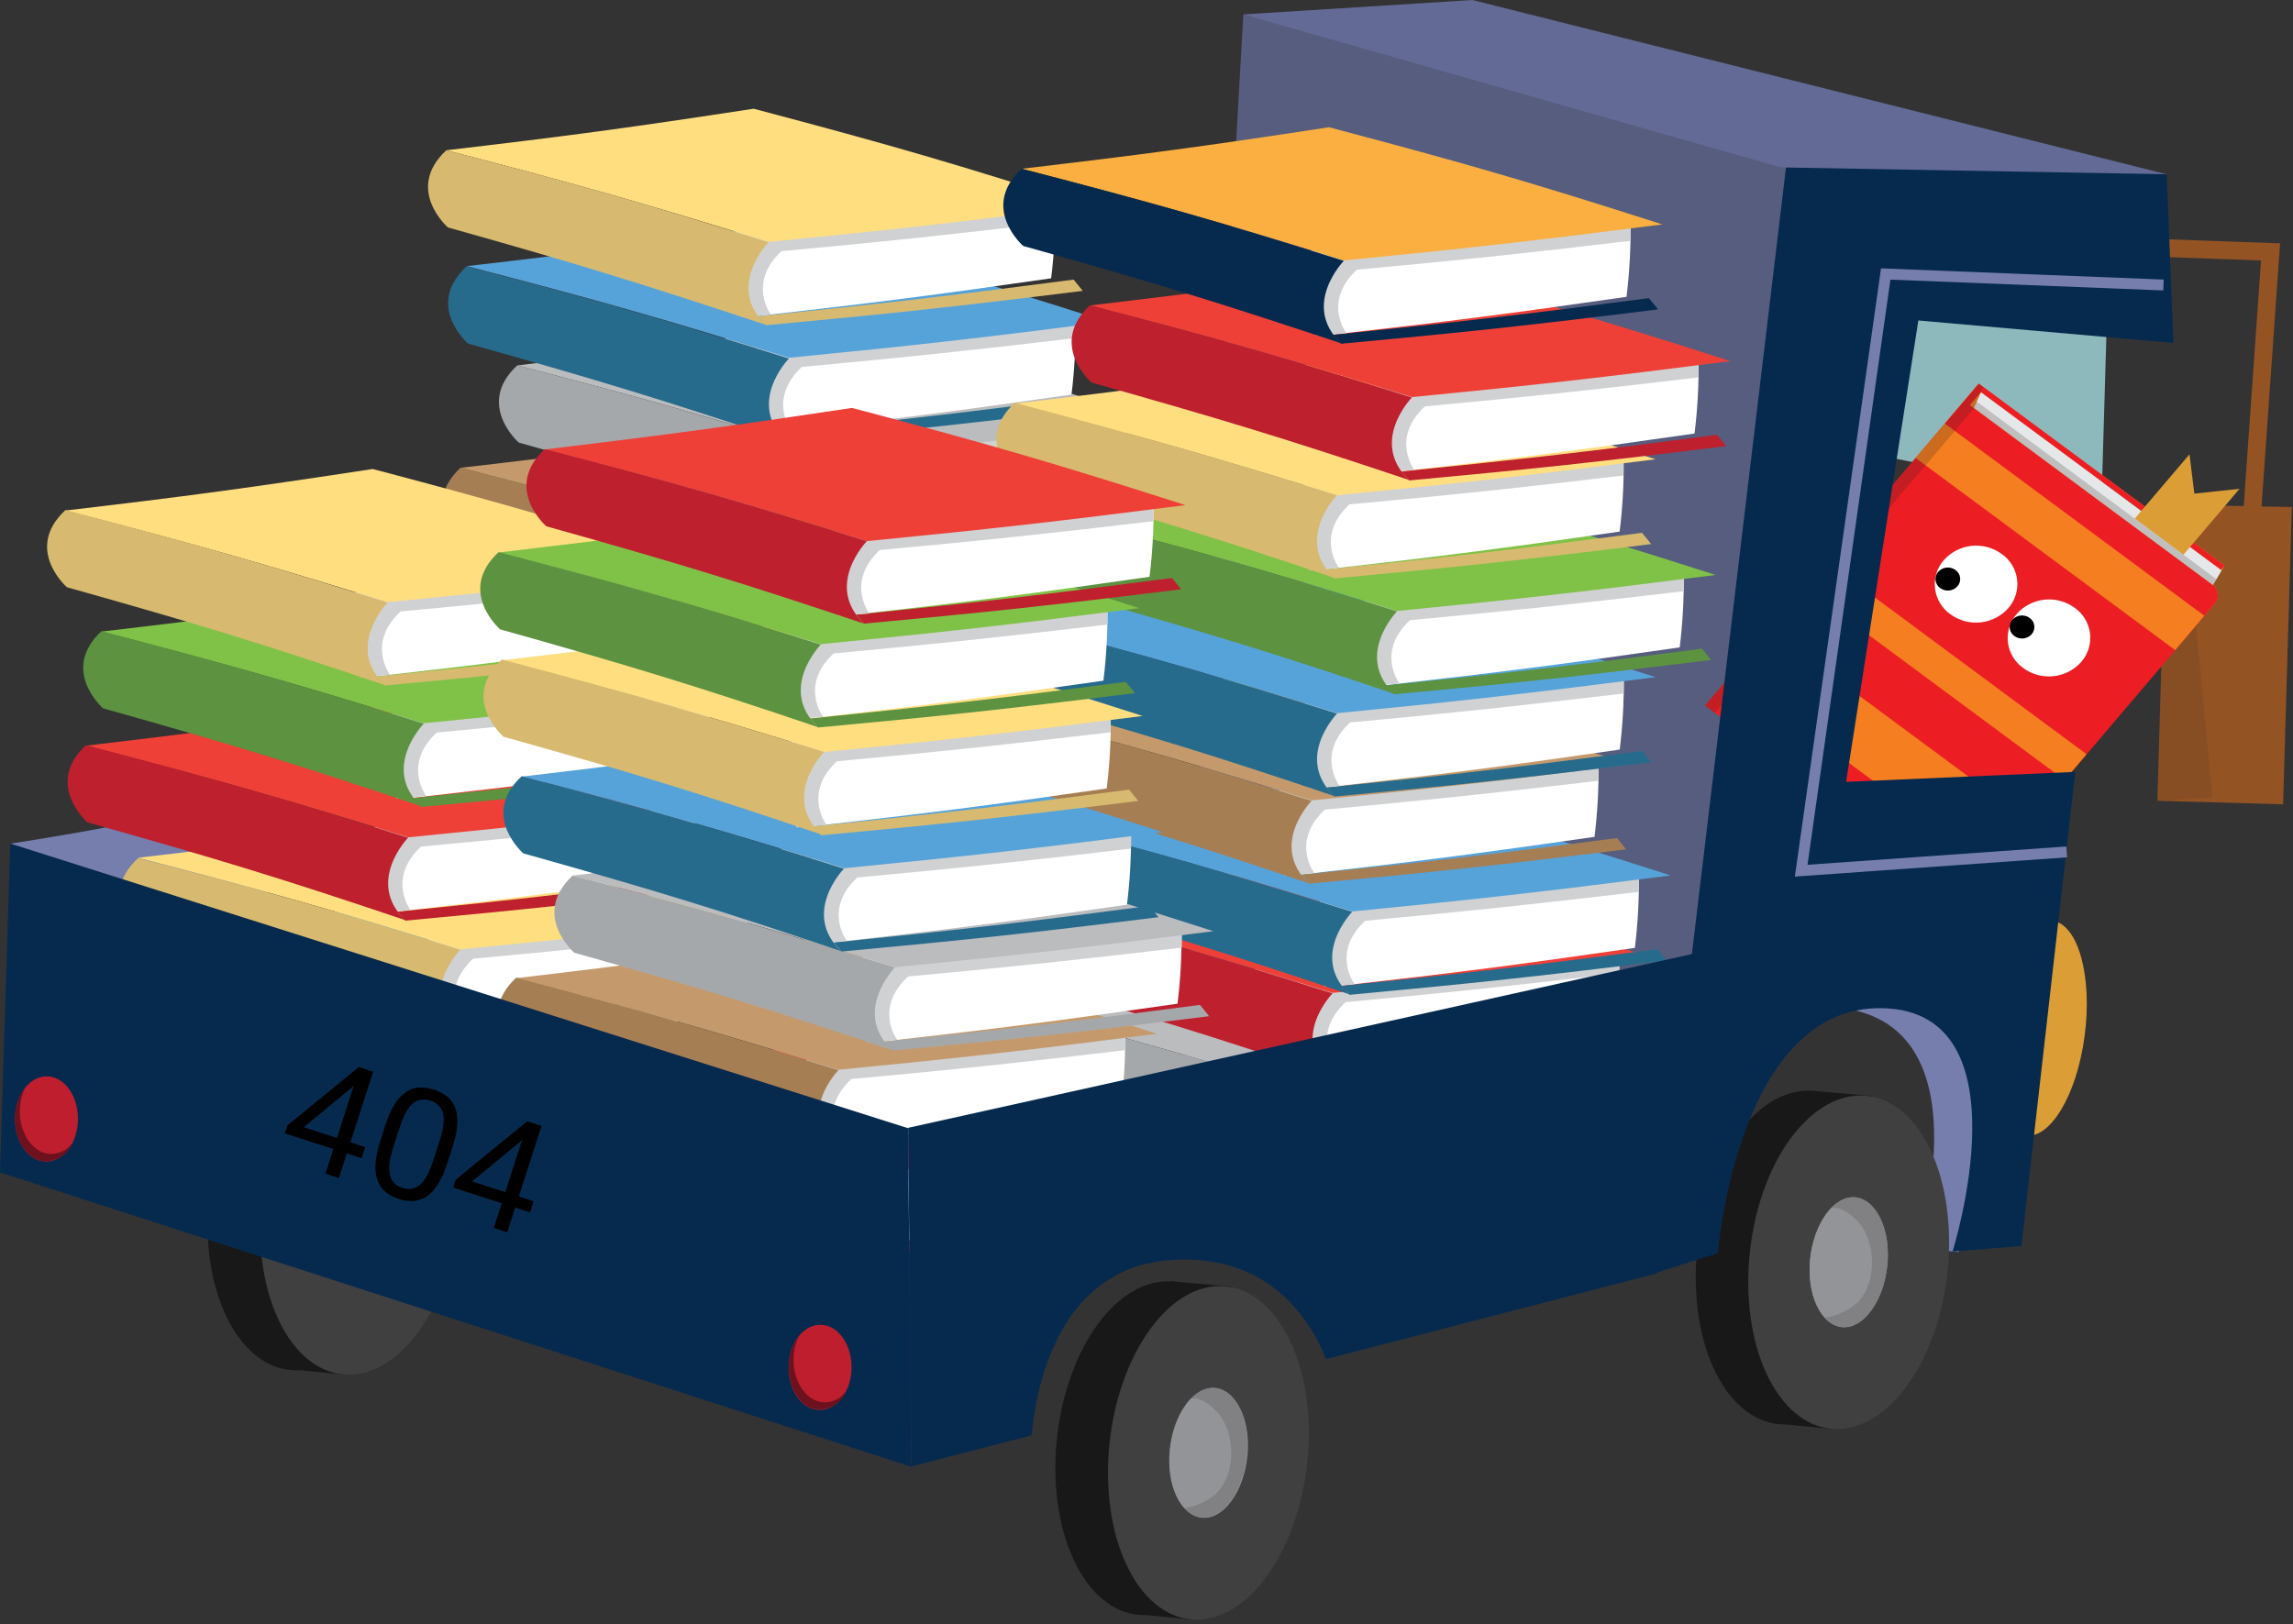 <svg width="175" height="124" viewBox="0 0 175 124" fill="none" xmlns="http://www.w3.org/2000/svg">
<rect x="0" y="0" width="175" height="124" fill="#333333" stroke="none"/>
<path d="M58.928 48.383C67.739 47.389 72.224 46.815 81.321 45.507C81.545 43.694 81.648 41.868 81.629 40.041C73.085 40.265 68.844 40.342 60.44 40.44C58.453 41.434 57.459 41.917 55.465 42.861C55.992 44.488 56.408 46.148 56.71 47.83L58.928 48.383Z" fill="white"/>
<path d="M59.509 49.083C69.012 48.201 73.862 47.683 83.701 46.458L83.001 45.598C73.204 46.885 68.376 47.438 58.907 48.397L59.509 49.083Z" fill="#A67E53"/>
<path d="M59.943 48.306C59.943 48.306 58.11 45.885 60.741 43.407C68.991 42.638 73.169 42.197 81.629 41.196C81.629 40.72 81.629 40.496 81.629 40.006C71.776 40.951 66.906 41.308 57.298 42.008C57.081 43.295 56.955 43.939 56.654 45.22C57.102 46.521 57.312 47.165 57.655 48.467L59.943 48.306Z" fill="#D0D1D2"/>
<path d="M35.164 35.71C45.36 38.355 50.286 39.769 59.747 42.708C69.334 41.77 74.205 41.217 84.058 39.957C74.261 36.815 69.166 35.325 58.614 32.54C49.118 34.009 44.422 34.639 35.164 35.71Z" fill="#C49A6C"/>
<path d="M59.754 42.75C59.754 42.75 56.465 46.136 59.544 49.048C50.244 45.906 45.381 44.415 35.283 41.581C35.283 41.581 31.952 38.67 35.164 35.689C45.36 38.369 50.293 39.782 59.754 42.75Z" fill="#A67E53"/>
<path d="M63.239 40.552C72.049 39.559 76.535 38.985 85.632 37.676C85.856 35.863 85.959 34.037 85.94 32.211C77.396 32.435 73.155 32.512 64.751 32.61C62.777 33.61 61.784 34.086 59.789 35.01C60.309 36.639 60.719 38.301 61.014 39.985L63.239 40.552Z" fill="white"/>
<path d="M63.855 41.252C73.358 40.37 78.207 39.852 88.046 38.628L87.347 37.767C77.55 39.055 72.721 39.608 63.253 40.566L63.855 41.252Z" fill="#A5A8AB"/>
<path d="M64.254 40.447C64.254 40.447 62.413 38.054 65.052 35.598C73.302 34.828 77.48 34.387 85.94 33.394C85.94 32.918 85.94 32.694 85.94 32.204C76.073 33.121 71.203 33.513 61.595 34.163C61.378 35.451 61.252 36.095 60.951 37.375C61.399 38.677 61.609 39.321 61.959 40.622L64.254 40.447Z" fill="#D0D1D2"/>
<path d="M39.475 27.893C49.67 30.538 54.597 31.952 64.058 34.891C73.645 33.953 78.515 33.401 88.368 32.141C78.571 28.999 73.477 27.508 62.924 24.723C53.428 26.186 48.726 26.809 39.475 27.893Z" fill="#BBBCBE"/>
<path d="M64.058 34.926C64.058 34.926 60.769 38.313 63.848 41.224C54.548 38.11 49.712 36.62 39.594 33.785C39.594 33.785 36.263 30.874 39.475 27.893C49.67 30.545 54.611 31.952 64.058 34.926Z" fill="#A5A8AB"/>
<path d="M59.383 32.995C68.194 32.001 72.679 31.427 81.776 30.119C82 28.306 82.103 26.48 82.084 24.653C73.54 24.877 69.299 24.954 60.895 25.052C58.907 26.046 57.914 26.529 55.926 27.473C56.446 29.102 56.855 30.765 57.151 32.449L59.383 32.995Z" fill="white"/>
<path d="M59.992 33.694C69.495 32.813 74.352 32.295 84.183 31.07L83.484 30.209C73.687 31.497 68.858 32.05 59.39 33.009L59.992 33.694Z" fill="#276B8C"/>
<path d="M60.391 32.911C60.391 32.911 58.558 30.496 61.189 28.012C69.439 27.242 73.624 26.802 82.077 25.808C82.077 25.332 82.077 25.108 82.077 24.618C72.21 25.535 67.34 25.927 57.732 26.578C57.515 27.865 57.389 28.509 57.088 29.79C57.543 31.091 57.746 31.735 58.096 33.037L60.391 32.911Z" fill="#D0D1D2"/>
<path d="M35.619 20.315C45.815 22.96 50.741 24.373 60.202 27.312C69.789 26.375 74.659 25.822 84.512 24.562C74.716 21.42 69.621 19.93 59.068 17.145C49.572 18.628 44.87 19.251 35.619 20.315Z" fill="#56A3DA"/>
<path d="M60.209 27.368C60.209 27.368 56.92 30.755 59.999 33.666C50.692 30.559 45.829 29.062 35.717 26.228C35.717 26.228 32.386 23.317 35.605 20.336C45.808 22.988 50.741 24.394 60.209 27.368Z" fill="#276B8C"/>
<path d="M57.83 24.121C66.64 23.128 71.126 22.554 80.223 21.245C80.447 19.432 80.549 17.607 80.531 15.78C71.986 16.004 67.746 16.081 59.341 16.179C57.354 17.173 56.36 17.655 54.373 18.6C54.895 20.229 55.307 21.891 55.605 23.576L57.83 24.121Z" fill="white"/>
<path d="M58.446 24.828C67.949 23.947 72.798 23.429 82.637 22.204L81.937 21.343C72.14 22.631 67.312 23.184 57.844 24.142L58.446 24.828Z" fill="#D7BA6F"/>
<path d="M58.844 24.023C58.844 24.023 57.004 21.63 59.642 19.174C67.907 18.404 72.105 17.963 80.503 16.963C80.503 16.487 80.503 16.263 80.503 15.773C70.706 16.69 65.807 17.082 56.199 17.732C55.982 19.027 55.856 19.664 55.556 20.944C56.01 22.239 56.213 22.89 56.563 24.191L58.844 24.023Z" fill="#D0D1D2"/>
<path d="M34.065 11.469C44.261 14.115 49.188 15.528 58.649 18.467C68.236 17.529 73.106 16.977 82.959 15.717C73.162 12.575 68.068 11.085 57.515 8.299C48.019 9.755 43.323 10.385 34.065 11.469Z" fill="#FFDE7F"/>
<path d="M58.649 18.495C58.649 18.495 55.36 21.882 58.439 24.793C49.139 21.714 44.275 20.189 34.184 17.361C34.184 17.361 30.853 14.45 34.065 11.469C44.261 14.115 49.194 15.521 58.649 18.495Z" fill="#D7BA6F"/>
<path d="M160.956 18.789L173.287 19.23L171.586 43.365" stroke="#935323" stroke-width="1.36" stroke-miterlimit="10"/>
<path d="M159.095 79.096C158.493 83.617 156.45 87.011 154.525 86.675C152.601 86.339 151.53 82.399 152.132 77.879C152.734 73.358 154.777 69.964 156.702 70.3C158.626 70.636 159.697 74.562 159.095 79.096Z" fill="#DB9E37"/>
<path d="M0.784 64.401C0.784 64.401 16.179 62.099 16.095 60.769C16.011 59.439 22.099 71.517 22.099 71.517L10.35 72.007L0.784 64.401Z" fill="#767EAD"/>
<path d="M29.013 84.981C37.823 83.988 42.309 83.414 51.406 82.105C51.63 80.292 51.733 78.466 51.714 76.64C43.169 76.864 38.929 76.941 30.524 77.039C28.537 78.032 27.55 78.515 25.549 79.46C26.072 81.089 26.483 82.751 26.781 84.435L29.013 84.981Z" fill="white"/>
<path d="M29.622 85.681C39.125 84.799 43.974 84.281 53.813 83.057L53.113 82.196C43.316 83.484 38.488 84.037 29.02 84.995L29.622 85.681Z" fill="#276B8C"/>
<path d="M30.028 84.876C30.028 84.876 28.187 82.483 30.818 80.027C39.069 79.264 43.253 78.823 51.707 77.823C51.707 77.347 51.707 77.123 51.707 76.633C41.84 77.55 36.969 77.942 27.361 78.592C27.145 79.88 27.018 80.524 26.718 81.804C27.172 83.099 27.375 83.75 27.725 85.051L30.028 84.876Z" fill="#D0D1D2"/>
<path d="M5.248 72.322C15.444 74.967 20.371 76.381 29.832 79.32C39.419 78.382 44.289 77.829 54.142 76.57C44.345 73.428 39.251 71.937 28.698 69.152C19.202 70.615 14.499 71.238 5.248 72.322Z" fill="#56A3DA"/>
<path d="M29.832 79.355C29.832 79.355 26.543 82.742 29.622 85.653C20.322 82.511 15.458 81.02 5.36 78.186C5.36 78.186 2.029 75.275 5.241 72.294C15.423 74.974 20.371 76.381 29.832 79.355Z" fill="#276B8C"/>
<path d="M34.317 78.13C43.127 77.137 47.613 76.563 56.71 75.254C56.934 73.441 57.037 71.616 57.018 69.789C48.474 70.013 44.233 70.09 35.829 70.188C33.841 71.182 32.855 71.665 30.86 72.609C31.381 74.238 31.79 75.9 32.085 77.585L34.317 78.13Z" fill="white"/>
<path d="M34.912 78.837C44.415 77.956 49.264 77.438 59.103 76.213L58.404 75.352C48.607 76.64 43.778 77.193 34.31 78.151L34.912 78.837Z" fill="#D7BA6F"/>
<path d="M35.311 78.032C35.311 78.032 33.471 75.639 36.109 73.183C44.359 72.42 48.537 71.972 56.997 70.979C56.997 70.503 56.997 70.279 56.997 69.789C47.13 70.706 42.253 71.098 32.652 71.748C32.435 73.036 32.309 73.68 32.001 74.96C32.456 76.255 32.659 76.906 33.009 78.207L35.311 78.032Z" fill="#D0D1D2"/>
<path d="M10.525 65.478C20.721 68.124 25.647 69.537 35.108 72.476C44.695 71.538 49.565 70.993 59.418 69.726C49.621 66.584 44.527 65.094 33.974 62.308C24.52 63.764 19.79 64.401 10.525 65.478Z" fill="#FFDE7F"/>
<path d="M35.122 72.504C35.122 72.504 31.833 75.891 34.912 78.802C25.612 75.695 20.748 74.198 10.651 71.398C10.651 71.398 7.32 68.487 10.539 65.506C20.727 68.124 25.661 69.537 35.122 72.504Z" fill="#D7BA6F"/>
<path d="M30.328 69.572C39.139 68.578 43.624 68.005 52.721 66.696C52.945 64.883 53.048 63.057 53.029 61.231C44.485 61.455 40.244 61.532 31.84 61.63C29.853 62.623 28.859 63.106 26.864 64.051C27.387 65.68 27.799 67.342 28.096 69.026L30.328 69.572Z" fill="white"/>
<path d="M30.937 70.279C40.44 69.397 45.29 68.879 55.129 67.655L54.429 66.794C44.632 68.082 39.803 68.634 30.335 69.593L30.937 70.279Z" fill="#BE202E"/>
<path d="M31.336 69.474C31.336 69.474 29.496 67.081 32.134 64.625C40.384 63.862 44.569 63.414 53.022 62.42C53.022 61.944 53.022 61.721 53.022 61.231C43.155 62.148 38.285 62.539 28.677 63.19C28.46 64.485 28.334 65.121 28.033 66.402C28.488 67.697 28.691 68.347 29.041 69.649L31.336 69.474Z" fill="#D0D1D2"/>
<path d="M6.564 56.92C16.76 59.565 21.686 60.979 31.147 63.918C40.734 62.98 45.605 62.427 55.458 61.168C45.661 58.026 40.566 56.535 30.014 53.75C20.517 55.206 15.815 55.835 6.564 56.92Z" fill="#EE4037"/>
<path d="M31.147 63.946C31.147 63.946 27.858 67.333 30.937 70.244C21.637 67.109 16.774 65.611 6.676 62.777C6.676 62.777 3.345 59.866 6.557 56.885C16.753 59.565 21.721 60.972 31.147 63.946Z" fill="#BE202E"/>
<path d="M31.518 60.902C40.328 59.908 44.814 59.334 53.911 58.026C54.135 56.213 54.238 54.387 54.219 52.56C45.675 52.784 41.434 52.861 33.03 52.959C31.042 53.953 30.049 54.436 28.054 55.381C28.575 57.009 28.984 58.672 29.279 60.356L31.518 60.902Z" fill="white"/>
<path d="M32.134 61.602C41.644 60.72 46.486 60.202 56.325 58.977L55.626 58.117C45.829 59.404 41 59.957 31.532 60.916L32.134 61.602Z" fill="#5C9240"/>
<path d="M32.533 60.769C32.533 60.769 30.692 58.376 33.331 55.919C41.581 55.15 45.759 54.709 54.219 53.715C54.219 53.239 54.219 53.015 54.219 52.526C44.352 53.442 39.482 53.834 29.874 54.485C29.657 55.773 29.531 56.416 29.23 57.697C29.685 58.991 29.888 59.642 30.238 60.944L32.533 60.769Z" fill="#D0D1D2"/>
<path d="M7.726 48.215C17.921 50.86 22.848 52.274 32.309 55.213C41.896 54.275 46.766 53.729 56.619 52.462C46.822 49.321 41.728 47.83 31.175 45.045C21.721 46.5 17.005 47.13 7.726 48.215Z" fill="#80C247"/>
<path d="M32.337 55.241C32.337 55.241 29.048 58.628 32.127 61.539C22.827 58.397 17.963 56.906 7.866 54.072C7.866 54.072 4.535 51.161 7.747 48.18C17.949 50.86 22.883 52.267 32.337 55.241Z" fill="#5C9240"/>
<path d="M28.761 51.623C37.571 50.629 42.057 50.055 51.154 48.747C51.378 46.934 51.48 45.108 51.462 43.281C42.917 43.505 38.677 43.582 30.273 43.68C28.285 44.674 27.291 45.157 25.297 46.102C25.823 47.739 26.237 49.411 26.536 51.105L28.761 51.623Z" fill="white"/>
<path d="M29.37 52.33C38.873 51.448 43.722 50.93 53.561 49.705L52.861 48.845C43.065 50.132 38.236 50.685 28.768 51.644L29.37 52.33Z" fill="#D7BA6F"/>
<path d="M29.776 51.525C29.776 51.525 27.935 49.132 30.573 46.675C38.824 45.913 43.008 45.465 51.462 44.471C51.462 43.995 51.462 43.771 51.462 43.281C41.595 44.198 36.718 44.59 27.116 45.234C26.899 46.528 26.774 47.165 26.473 48.446C26.927 49.74 27.131 50.391 27.48 51.693L29.776 51.525Z" fill="#D0D1D2"/>
<path d="M4.996 38.971C15.192 41.616 20.119 43.029 29.58 45.968C39.167 45.031 44.037 44.485 53.89 43.218C44.093 40.076 38.999 38.586 28.446 35.801C18.922 37.256 14.248 37.886 4.996 38.971Z" fill="#FFDE7F"/>
<path d="M29.58 45.996C29.58 45.996 26.291 49.383 29.37 52.295C20.07 49.153 15.206 47.662 5.108 44.828C5.108 44.828 1.777 41.917 4.996 38.936C15.192 41.616 20.119 43.023 29.58 45.996Z" fill="#D7BA6F"/>
<path d="M136.485 11.287L94.89 1.099C94.89 1.099 89.712 93.092 89.467 92.966C89.222 92.84 131.769 77.829 131.769 77.829L136.485 11.287Z" fill="#575D7E"/>
<path d="M99.712 89.257C108.522 88.263 113.007 87.689 122.105 86.374C122.328 84.561 122.431 82.735 122.412 80.909C113.868 81.132 109.628 81.21 101.223 81.314C99.236 82.308 98.242 82.791 96.248 83.736C96.768 85.364 97.178 87.027 97.472 88.711L99.712 89.257Z" fill="white"/>
<path d="M100.32 89.957C109.83 89.075 114.68 88.557 124.512 87.332L123.812 86.472C114.015 87.759 109.187 88.312 99.719 89.271L100.32 89.957Z" fill="#A5A8AB"/>
<path d="M100.726 89.152C100.726 89.152 98.886 86.759 101.524 84.302C109.774 83.533 113.952 83.092 122.413 82.098C122.413 81.622 122.413 81.398 122.413 80.909C112.546 81.825 107.675 82.217 98.067 82.868C97.85 84.162 97.724 84.799 97.423 86.08C97.878 87.374 98.081 88.025 98.431 89.327L100.726 89.152Z" fill="#D0D1D2"/>
<path d="M75.947 76.598C86.143 79.243 91.076 80.657 100.53 83.596C110.117 82.658 114.988 82.105 124.841 80.846C115.044 77.704 109.949 76.213 99.397 73.428C89.901 74.897 85.198 75.513 75.947 76.598Z" fill="#BBBCBE"/>
<path d="M100.53 83.624C100.53 83.624 97.241 87.011 100.32 89.922C90.999 86.794 86.157 85.324 76.066 82.49C76.066 82.49 72.735 79.579 75.947 76.598C86.143 79.243 91.069 80.657 100.53 83.624Z" fill="#A5A8AB"/>
<path d="M100.88 81.454C109.69 80.461 114.176 79.887 123.273 78.578C123.497 76.765 123.6 74.94 123.581 73.113C115.037 73.337 110.796 73.414 102.392 73.512C100.404 74.506 99.418 74.988 97.423 75.933C97.944 77.564 98.353 79.229 98.648 80.916L100.88 81.454Z" fill="white"/>
<path d="M101.496 82.154C110.999 81.272 115.849 80.755 125.687 79.53L124.988 78.669C115.191 79.957 110.362 80.51 100.894 81.468L101.496 82.154Z" fill="#BE202E"/>
<path d="M101.895 81.349C101.895 81.349 100.055 78.956 102.693 76.5C110.943 75.73 115.128 75.289 123.581 74.289C123.581 73.813 123.581 73.589 123.581 73.099C113.714 74.016 108.844 74.408 99.236 75.051C99.019 76.339 98.886 76.983 98.585 78.263C99.04 79.558 99.243 80.209 99.593 81.51L101.895 81.349Z" fill="#D0D1D2"/>
<path d="M77.116 68.795C87.311 71.441 92.238 72.854 101.699 75.793C111.293 74.897 116.149 74.338 125.988 73.078C116.191 69.936 111.097 68.445 100.544 65.66C91.069 67.088 86.367 67.711 77.116 68.795Z" fill="#EE4037"/>
<path d="M101.699 75.828C101.699 75.828 98.41 79.215 101.489 82.126C92.189 78.984 87.326 77.487 77.228 74.659C77.228 74.659 73.897 71.748 77.109 68.767C87.311 71.448 92.238 72.854 101.699 75.828Z" fill="#BE202E"/>
<path d="M102.378 75.24C111.188 74.247 115.674 73.673 124.771 72.357C124.994 70.544 125.097 68.719 125.079 66.892C116.534 67.116 112.294 67.193 103.889 67.298C101.902 68.291 100.915 68.774 98.921 69.719C99.441 71.348 99.85 73.01 100.146 74.695L102.378 75.24Z" fill="white"/>
<path d="M102.994 75.94C112.497 75.058 117.353 74.541 127.185 73.316L126.485 72.455C116.688 73.743 111.86 74.296 102.392 75.254L102.994 75.94Z" fill="#276B8C"/>
<path d="M103.392 75.135C103.392 75.135 101.552 72.742 104.19 70.286C112.441 69.516 116.618 69.075 125.079 68.082C125.079 67.606 125.079 67.382 125.079 66.892C115.212 67.809 110.341 68.201 100.733 68.851C100.516 70.146 100.39 70.783 100.09 72.063C100.544 73.358 100.747 74.009 101.097 75.31L103.392 75.135Z" fill="#D0D1D2"/>
<path d="M78.613 62.581C88.809 65.227 93.736 66.64 103.197 69.579C112.784 68.641 117.654 68.089 127.507 66.829C117.71 63.687 112.616 62.196 102.063 59.411C92.567 60.902 87.871 61.497 78.613 62.581Z" fill="#56A3DA"/>
<path d="M103.197 69.607C103.197 69.607 99.908 72.994 102.987 75.905C93.686 72.763 88.823 71.273 78.725 68.439C78.725 68.439 75.394 65.527 78.606 62.546C88.809 65.227 93.743 66.64 103.197 69.607Z" fill="#276B8C"/>
<path d="M99.299 66.759C108.109 65.765 112.595 65.192 121.692 63.883C121.915 62.07 122.018 60.244 122 58.418C113.455 58.642 109.215 58.718 100.81 58.816C98.823 59.81 97.836 60.293 95.842 61.238C96.365 62.866 96.776 64.529 97.073 66.213L99.299 66.759Z" fill="white"/>
<path d="M99.915 67.459C109.418 66.577 114.267 66.059 124.106 64.835L123.406 63.974C113.609 65.261 108.781 65.814 99.313 66.773L99.915 67.459Z" fill="#A67E53"/>
<path d="M100.313 66.654C100.313 66.654 98.473 64.261 101.111 61.805C109.362 61.035 113.546 60.594 122 59.6C122 59.124 122 58.901 122 58.411C112.133 59.327 107.262 59.719 97.654 60.37C97.437 61.665 97.311 62.301 97.01 63.582C97.465 64.884 97.668 65.527 98.018 66.829L100.313 66.654Z" fill="#D0D1D2"/>
<path d="M75.534 54.1C85.73 56.745 90.656 58.159 100.118 61.098C109.705 60.16 114.575 59.607 124.428 58.348C114.631 55.206 109.537 53.715 98.984 50.93C89.488 52.392 84.792 53.015 75.534 54.1Z" fill="#C49A6C"/>
<path d="M100.097 61.133C100.097 61.133 96.808 64.52 99.887 67.431C90.587 64.289 85.723 62.798 75.625 59.964C75.625 59.964 72.294 57.053 75.506 54.072C85.73 56.752 90.663 58.159 100.097 61.133Z" fill="#A67E53"/>
<path d="M101.223 60.104C110.033 59.11 114.519 58.537 123.616 57.221C123.84 55.408 123.943 53.582 123.924 51.756C115.38 51.98 111.139 52.057 102.735 52.155C100.747 53.148 99.754 53.631 97.766 54.576C98.286 56.205 98.695 57.867 98.991 59.551L101.223 60.104Z" fill="white"/>
<path d="M101.832 60.804C111.342 59.922 116.184 59.404 126.023 58.18L125.324 57.319C115.527 58.607 110.705 59.159 101.23 60.118L101.832 60.804Z" fill="#276B8C"/>
<path d="M102.238 59.999C102.238 59.999 100.397 57.606 103.036 55.15C111.286 54.38 115.471 53.939 123.924 52.938C123.924 52.462 123.924 52.239 123.924 51.749C114.057 52.665 109.187 53.057 99.579 53.701C99.362 54.996 99.236 55.639 98.935 56.913C99.39 58.208 99.593 58.858 99.943 60.16L102.238 59.999Z" fill="#D0D1D2"/>
<path d="M77.459 47.445C87.654 50.09 92.581 51.504 102.042 54.443C111.629 53.505 116.499 52.952 126.352 51.693C116.555 48.551 111.461 47.06 100.908 44.275C91.412 45.731 86.71 46.36 77.459 47.445Z" fill="#56A3DA"/>
<path d="M102.042 54.471C102.042 54.471 98.753 57.858 101.832 60.769C92.532 57.627 87.668 56.136 77.571 53.302C77.571 53.302 74.24 50.391 77.452 47.41C87.654 50.09 92.581 51.504 102.042 54.471Z" fill="#276B8C"/>
<path d="M105.8 52.295C114.61 51.301 119.096 50.727 128.193 49.419C128.417 47.606 128.52 45.78 128.501 43.953C119.956 44.177 115.716 44.254 107.311 44.352C105.324 45.346 104.33 45.829 102.343 46.773C102.862 48.402 103.271 50.065 103.567 51.749L105.8 52.295Z" fill="white"/>
<path d="M106.395 53.001C115.905 52.12 120.747 51.602 130.586 50.377L129.886 49.516C120.089 50.804 115.261 51.357 105.793 52.316L106.395 53.001Z" fill="#5C9240"/>
<path d="M106.814 52.19C106.814 52.19 104.974 49.796 107.612 47.34C115.863 46.57 120.047 46.13 128.501 45.129C128.501 44.653 128.501 44.429 128.501 43.939C118.634 44.856 113.763 45.248 104.155 45.899C103.938 47.186 103.812 47.83 103.511 49.111C103.966 50.405 104.169 51.056 104.519 52.358L106.814 52.19Z" fill="#D0D1D2"/>
<path d="M82.035 39.642C92.231 42.288 97.157 43.701 106.618 46.64C116.205 45.703 121.076 45.15 130.929 43.89C121.132 40.748 116.038 39.258 105.485 36.472C95.989 37.928 91.286 38.558 82.035 39.642Z" fill="#80C247"/>
<path d="M106.618 46.668C106.618 46.668 103.33 50.055 106.409 52.966C97.109 49.824 92.245 48.334 82.147 45.5C82.147 45.5 78.816 42.589 82.028 39.608C92.231 42.288 97.157 43.694 106.618 46.668Z" fill="#5C9240"/>
<path d="M101.216 43.456C110.026 42.463 114.512 41.889 123.609 40.58C123.833 38.767 123.936 36.941 123.917 35.115C115.373 35.339 111.132 35.416 102.728 35.514C100.74 36.508 99.747 36.99 97.759 37.935C98.282 39.566 98.693 41.231 98.991 42.917L101.216 43.456Z" fill="white"/>
<path d="M101.825 44.156C111.328 43.274 116.177 42.757 126.016 41.532L125.317 40.671C115.52 41.959 110.691 42.512 101.223 43.47L101.825 44.156Z" fill="#D7BA6F"/>
<path d="M102.196 43.351C102.196 43.351 100.355 40.958 102.987 38.502C111.293 37.739 115.457 37.298 123.889 36.298C123.889 35.822 123.889 35.598 123.889 35.108C114.092 36.025 109.194 36.41 99.579 37.067C99.362 38.355 99.236 38.999 98.935 40.279C99.39 41.574 99.593 42.225 99.943 43.526L102.196 43.351Z" fill="#D0D1D2"/>
<path d="M77.452 30.811C87.647 33.456 92.574 34.87 102.035 37.809C111.622 36.871 116.492 36.319 126.345 35.059C116.548 31.917 111.454 30.426 100.901 27.641C91.405 29.09 86.703 29.713 77.452 30.811Z" fill="#FFDE7F"/>
<path d="M102.035 37.809C102.035 37.809 98.746 41.196 101.825 44.107C92.525 40.965 87.661 39.475 77.564 36.641C77.564 36.641 74.233 33.729 77.445 30.748C87.647 33.45 92.574 34.856 102.035 37.809Z" fill="#D7BA6F"/>
<path d="M106.933 35.969C115.744 34.975 120.229 34.401 129.326 33.093C129.55 31.28 129.652 29.454 129.634 27.627C121.09 27.851 116.849 27.928 108.445 28.026C106.458 29.02 105.464 29.503 103.476 30.447C103.996 32.076 104.406 33.739 104.701 35.423L106.933 35.969Z" fill="white"/>
<path d="M107.549 36.675C117.052 35.794 121.902 35.276 131.741 34.051L131.041 33.191C121.244 34.478 116.415 35.031 106.947 35.99L107.549 36.675Z" fill="#BE202E"/>
<path d="M107.948 35.871C107.948 35.871 106.108 33.477 108.746 31.021C116.996 30.252 121.181 29.811 129.634 28.81C129.634 28.334 129.634 28.11 129.634 27.62C119.767 28.537 114.89 28.929 105.289 29.573C105.072 30.86 104.939 31.504 104.645 32.785C105.1 34.079 105.303 34.73 105.653 36.032L107.948 35.871Z" fill="#D0D1D2"/>
<path d="M83.169 23.317C93.365 25.962 98.291 27.375 107.752 30.314C117.339 29.377 122.21 28.831 132.062 27.564C122.266 24.422 117.171 22.932 106.618 20.147C97.123 21.602 92.399 22.232 83.169 23.317Z" fill="#EE4037"/>
<path d="M107.752 30.343C107.752 30.343 104.463 33.729 107.542 36.641C98.242 33.533 93.379 32.036 83.302 29.202C83.302 29.202 79.971 26.291 83.183 23.31C93.365 25.962 98.298 27.368 107.752 30.343Z" fill="#BE202E"/>
<path d="M101.741 25.535C110.551 24.541 115.037 23.968 124.134 22.659C124.358 20.846 124.46 19.02 124.442 17.194C115.898 17.418 111.657 17.494 103.253 17.593C101.265 18.586 100.271 19.069 98.277 20.014C98.799 21.642 99.211 23.305 99.509 24.989L101.741 25.535Z" fill="white"/>
<path d="M102.35 26.242C111.853 25.36 116.709 24.842 126.541 23.618L125.841 22.757C116.044 24.044 111.216 24.597 101.748 25.556L102.35 26.242Z" fill="#062A4E"/>
<path d="M102.756 25.437C102.756 25.437 100.915 23.044 103.553 20.587C111.804 19.825 115.989 19.384 124.442 18.383C124.442 17.907 124.442 17.683 124.442 17.194C114.575 18.11 109.704 18.502 100.097 19.153C99.88 20.441 99.754 21.084 99.453 22.365C99.908 23.667 100.111 24.31 100.46 25.612L102.756 25.437Z" fill="#D0D1D2"/>
<path d="M77.977 12.883C88.172 15.528 93.099 16.942 102.56 19.881C112.147 18.943 117.017 18.39 126.87 17.131C117.073 13.989 111.979 12.498 101.426 9.713C91.93 11.168 87.228 11.798 77.977 12.883Z" fill="#FAAF40"/>
<path d="M102.56 19.909C102.56 19.909 99.271 23.296 102.35 26.207C93.05 23.114 88.2 21.602 78.088 18.775C78.088 18.775 74.757 15.864 77.969 12.883C88.2 15.528 93.099 16.942 102.56 19.909Z" fill="#062A4E"/>
<path d="M149.081 95.541L146.282 95.296C146.282 95.296 151.362 79.53 141.677 77.158L145.365 74.254L150.964 74.743L153.063 79.033L151.985 90.447L149.48 95.576" fill="#767EAD"/>
<path opacity="0.8" d="M160.39 38.187L160.795 24.345C160.795 24.345 147.115 21.714 146.891 21.196C146.667 20.678 141.887 34.45 141.887 34.45L160.39 38.187Z" fill="#A4DBDF"/>
<path d="M138.214 83.26L142.874 83.666L139.795 109.082L135.169 108.627L138.214 83.26Z" fill="#191818"/>
<path d="M132.055 87.424C128.857 92.63 128.522 100.719 131.293 105.429C134.064 110.138 138.906 109.774 142.104 104.568C145.302 99.362 145.638 91.272 142.867 86.563C140.096 81.853 135.246 82.217 132.055 87.424Z" fill="#191818"/>
<path d="M165.309 38.516L174.91 38.705L174.245 61.399L164.651 61.126L165.309 38.516Z" fill="#935323"/>
<g style="mix-blend-mode:multiply" opacity="0.1">
<path d="M166.716 38.544L165.309 38.516L164.651 61.126L168.85 60.867L166.716 38.544Z" fill="#231F20"/>
</g>
<path d="M136.065 87.78C132.867 92.987 132.531 101.076 135.302 105.786C138.074 110.495 142.916 110.131 146.114 104.925C149.312 99.719 149.648 91.629 146.877 86.92C144.106 82.21 139.284 82.595 136.065 87.78Z" fill="#404041"/>
<path d="M139.144 93.029C137.906 95.044 137.745 98.172 138.85 100.027C139.956 101.881 141.803 101.713 143.049 99.698C144.295 97.682 144.449 94.554 143.343 92.7C142.237 90.845 140.383 90.992 139.144 93.029Z" fill="#929497"/>
<path d="M143.035 99.684C144.281 97.668 144.435 94.54 143.343 92.686C142.251 90.831 140.39 90.992 139.144 93.008C137.899 95.023 137.745 98.151 138.836 100.006C139.928 101.86 141.796 101.699 143.035 99.684Z" fill="#929497"/>
<g style="mix-blend-mode:multiply" opacity="0.4">
<g style="mix-blend-mode:multiply" opacity="0.4">
<path d="M139.284 100.572C140.109 100.461 140.888 100.132 141.544 99.621C143.105 98.361 143.287 95.422 142.097 93.624C141.593 92.924 140.565 92.049 139.774 92.224C140.964 90.985 142.461 91.111 143.371 92.679C144.442 94.519 144.309 97.64 143.063 99.677C141.943 101.489 140.355 101.783 139.284 100.572Z" fill="#231F20"/>
</g>
</g>
<path d="M89.341 97.808L94.001 98.214L90.922 123.63L86.297 123.175L89.341 97.808Z" fill="#191818"/>
<path d="M83.183 101.979C79.985 107.185 79.649 115.275 82.42 119.984C85.191 124.694 90.034 124.337 93.232 119.124C96.43 113.91 96.766 105.828 93.994 101.118C91.223 96.409 86.381 96.766 83.183 101.979Z" fill="#191818"/>
<path d="M87.2 102.329C84.002 107.535 83.666 115.625 86.437 120.334C89.208 125.044 94.05 124.687 97.248 119.473C100.446 114.26 100.796 106.206 97.997 101.489C95.198 96.773 90.391 97.123 87.2 102.329Z" fill="#404041"/>
<path d="M90.3 107.577C89.061 109.593 88.9 112.721 90.006 114.575C91.111 116.429 92.959 116.261 94.204 114.246C95.45 112.231 95.604 109.103 94.498 107.248C93.393 105.394 91.51 105.562 90.3 107.577Z" fill="#929497"/>
<path d="M94.162 114.232C95.408 112.217 95.562 109.089 94.47 107.234C93.379 105.38 91.517 105.541 90.272 107.556C89.026 109.572 88.872 112.7 89.964 114.554C91.055 116.408 92.924 116.247 94.162 114.232Z" fill="#929497"/>
<g style="mix-blend-mode:multiply" opacity="0.4">
<g style="mix-blend-mode:multiply" opacity="0.4">
<path d="M90.384 115.121C91.209 115.007 91.989 114.676 92.644 114.162C94.204 112.902 94.386 109.963 93.197 108.165C92.693 107.465 91.664 106.59 90.873 106.765C92.063 105.527 93.561 105.653 94.47 107.22C95.541 109.061 95.408 112.182 94.162 114.218C93.099 116.01 91.482 116.331 90.384 115.121Z" fill="#231F20"/>
</g>
</g>
<path d="M24.625 79.103L29.286 79.509L26.207 104.925L21.581 104.47L24.625 79.103Z" fill="#191818"/>
<path d="M18.467 83.295C15.269 88.501 14.933 96.591 17.704 101.3C20.476 106.01 25.318 105.646 28.516 100.439C31.714 95.233 32.05 87.144 29.279 82.434C26.508 77.725 21.665 78.061 18.467 83.295Z" fill="#191818"/>
<path d="M22.484 83.624C19.286 88.83 18.95 96.919 21.721 101.629C24.492 106.339 29.335 105.982 32.533 100.768C35.731 95.555 36.067 87.472 33.295 82.763C30.524 78.053 25.675 78.396 22.484 83.624Z" fill="#404041"/>
<path d="M25.556 88.893C24.317 90.908 24.156 94.036 25.262 95.891C26.368 97.745 28.215 97.577 29.461 95.562C30.706 93.547 30.86 90.419 29.755 88.564C28.649 86.71 26.795 86.857 25.556 88.893Z" fill="#929497"/>
<path d="M29.419 95.527C30.664 93.512 30.818 90.384 29.727 88.529C28.635 86.675 26.774 86.836 25.528 88.851C24.282 90.866 24.128 93.994 25.22 95.849C26.312 97.703 28.208 97.542 29.419 95.527Z" fill="#929497"/>
<g style="mix-blend-mode:multiply" opacity="0.4">
<g style="mix-blend-mode:multiply" opacity="0.4">
<path d="M25.668 96.416C26.492 96.303 27.272 95.975 27.928 95.464C29.489 94.204 29.671 91.265 28.481 89.467C27.977 88.767 26.956 87.892 26.158 88.067C27.347 86.829 28.838 86.955 29.755 88.522C30.825 90.363 30.692 93.484 29.447 95.52C28.355 97.29 26.767 97.626 25.668 96.416Z" fill="#231F20"/>
</g>
</g>
<path d="M62.644 95.485C71.454 94.491 75.94 93.918 85.037 92.609C85.261 90.796 85.364 88.97 85.345 87.144C76.801 87.368 72.56 87.445 64.156 87.543C62.169 88.536 61.175 89.019 59.18 89.964C59.703 91.593 60.114 93.255 60.412 94.939L62.644 95.485Z" fill="white"/>
<path d="M63.26 96.185C72.763 95.303 77.613 94.785 87.451 93.561L86.752 92.7C76.955 93.987 72.126 94.54 62.658 95.499L63.26 96.185Z" fill="#BE202E"/>
<path d="M63.659 95.38C63.659 95.38 61.819 92.987 64.457 90.531C72.707 89.768 76.892 89.327 85.345 88.326C85.345 87.85 85.345 87.626 85.345 87.137C75.478 88.053 70.608 88.445 61 89.096C60.783 90.384 60.657 91.027 60.356 92.308C60.811 93.603 61.014 94.253 61.364 95.555L63.659 95.38Z" fill="#D0D1D2"/>
<path d="M38.88 82.826C49.076 85.471 54.002 86.885 63.463 89.824C73.05 88.886 77.921 88.333 87.773 87.074C77.977 83.932 72.882 82.441 62.329 79.656C52.833 81.118 48.138 81.741 38.88 82.826Z" fill="#EE4037"/>
<path d="M63.463 89.859C63.463 89.859 60.174 93.246 63.253 96.157C53.953 93.022 49.09 91.524 38.992 88.69C38.992 88.69 35.661 85.779 38.873 82.798C49.076 85.478 54.009 86.885 63.463 89.859Z" fill="#BE202E"/>
<path d="M63.169 87.319C71.979 86.325 76.465 85.751 85.562 84.442C85.786 82.629 85.888 80.804 85.87 78.977C77.326 79.201 73.085 79.278 64.681 79.376C62.693 80.37 61.707 80.853 59.712 81.797C60.235 83.433 60.647 85.102 60.944 86.794L63.169 87.319Z" fill="white"/>
<path d="M63.778 88.025C73.281 87.144 78.13 86.626 87.969 85.401L87.27 84.54C77.473 85.828 72.644 86.381 63.176 87.34L63.778 88.025Z" fill="#A67E53"/>
<path d="M64.177 87.221C64.177 87.221 62.336 84.827 64.975 82.371C73.225 81.608 77.41 81.168 85.863 80.167C85.863 79.691 85.863 79.467 85.863 78.977C75.996 79.894 71.126 80.286 61.518 80.937C61.301 82.231 61.175 82.868 60.874 84.148C61.329 85.443 61.532 86.094 61.882 87.395L64.177 87.221Z" fill="#D0D1D2"/>
<path d="M39.405 74.666C49.6 77.312 54.527 78.725 63.988 81.664C73.575 80.727 78.445 80.174 88.298 78.914C78.501 75.772 73.407 74.282 62.854 71.496C53.358 72.952 48.656 73.582 39.405 74.666Z" fill="#C49A6C"/>
<path d="M63.988 81.692C63.988 81.692 60.699 85.079 63.778 87.99C54.478 84.848 49.614 83.351 39.517 80.524C39.517 80.524 36.186 77.613 39.398 74.632C49.593 77.312 54.527 78.725 63.988 81.692Z" fill="#A67E53"/>
<path d="M67.473 79.495C76.283 78.501 80.769 77.927 89.866 76.619C90.09 74.806 90.193 72.98 90.174 71.154C81.629 71.377 77.389 71.454 68.984 71.552C66.997 72.546 66.003 73.029 64.009 73.974C64.529 75.603 64.939 77.265 65.234 78.949L67.473 79.495Z" fill="white"/>
<path d="M68.089 80.195C77.592 79.313 82.441 78.795 92.28 77.571L91.58 76.71C81.783 77.998 76.955 78.55 67.487 79.509L68.089 80.195Z" fill="#A5A8AB"/>
<path d="M68.487 79.39C68.487 79.39 66.647 76.997 69.306 74.541C77.557 73.771 81.741 73.33 90.195 72.336C90.195 71.86 90.195 71.636 90.195 71.147C80.328 72.063 75.457 72.455 65.849 73.106C65.632 74.394 65.506 75.037 65.198 76.318C65.653 77.62 65.856 78.263 66.206 79.565L68.487 79.39Z" fill="#D0D1D2"/>
<path d="M43.708 66.836C53.904 69.481 58.831 70.895 68.291 73.834C77.879 72.896 82.749 72.343 92.602 71.084C82.805 67.942 77.711 66.451 67.158 63.666C57.662 65.1 52.966 65.751 43.708 66.836Z" fill="#BBBCBE"/>
<path d="M68.291 73.862C68.291 73.862 65.003 77.249 68.082 80.16C58.809 77.053 53.911 75.562 43.827 72.728C43.827 72.728 40.496 69.817 43.708 66.836C53.911 69.481 58.809 70.895 68.291 73.862Z" fill="#A5A8AB"/>
<path d="M63.617 71.937C72.427 70.944 76.913 70.37 86.01 69.061C86.234 67.248 86.337 65.423 86.318 63.596C77.773 63.82 73.533 63.897 65.129 63.995C63.141 64.989 62.154 65.471 60.16 66.416C60.682 68.047 61.094 69.712 61.392 71.398L63.617 71.937Z" fill="white"/>
<path d="M64.226 72.637C73.729 71.755 78.578 71.238 88.417 70.013L87.717 69.152C77.921 70.44 73.092 70.993 63.624 71.951L64.226 72.637Z" fill="#276B8C"/>
<path d="M64.632 71.832C64.632 71.832 62.791 69.439 65.429 66.983C73.68 66.22 77.865 65.779 86.318 64.779C86.318 64.303 86.318 64.079 86.318 63.589C76.451 64.506 71.581 64.898 61.972 65.548C61.756 66.843 61.63 67.48 61.329 68.76C61.784 70.062 61.986 70.706 62.336 72.007L64.632 71.832Z" fill="#D0D1D2"/>
<path d="M39.852 59.278C50.048 61.923 54.975 63.337 64.436 66.276C74.023 65.338 78.893 64.786 88.746 63.526C78.949 60.384 73.855 58.894 63.302 56.108C53.806 57.571 49.104 58.194 39.852 59.278Z" fill="#56A3DA"/>
<path d="M64.408 66.311C64.408 66.311 61.119 69.698 64.198 72.609C54.898 69.467 50.034 67.977 39.936 65.142C39.936 65.142 36.605 62.231 39.818 59.25C50.048 61.931 54.975 63.337 64.408 66.311Z" fill="#276B8C"/>
<path d="M62.071 63.064C70.881 62.071 75.366 61.497 84.463 60.188C84.688 58.375 84.79 56.549 84.771 54.723C76.227 54.947 71.986 55.024 63.582 55.122C61.595 56.115 60.608 56.598 58.614 57.543C59.133 59.172 59.542 60.834 59.838 62.518L62.071 63.064Z" fill="white"/>
<path d="M62.679 63.764C72.182 62.882 77.032 62.364 86.871 61.14L86.171 60.279C76.374 61.567 71.546 62.12 62.078 63.078L62.679 63.764Z" fill="#D7BA6F"/>
<path d="M63.078 62.959C63.078 62.959 61.238 60.566 63.876 58.11C72.126 57.34 76.311 56.899 84.764 55.898C84.764 55.423 84.764 55.199 84.764 54.709C74.904 55.633 70.006 56.003 60.433 56.703C60.216 57.991 60.09 58.642 59.789 59.915C60.244 61.21 60.447 61.861 60.797 63.162L63.078 62.959Z" fill="#D0D1D2"/>
<path d="M38.306 50.405C48.502 53.05 53.428 54.464 62.889 57.403C72.476 56.465 77.34 55.919 87.2 54.653C77.403 51.511 72.308 50.02 61.756 47.235C52.26 48.698 47.557 49.321 38.306 50.405Z" fill="#FFDE7F"/>
<path d="M62.889 57.403C62.889 57.403 59.6 60.79 62.679 63.701C53.379 60.559 48.516 59.061 38.418 56.234C38.418 56.234 35.087 53.323 38.306 50.342C48.495 53.057 53.428 54.464 62.889 57.403Z" fill="#D7BA6F"/>
<path d="M61.819 54.835C70.629 53.841 75.114 53.267 84.212 51.959C84.435 50.146 84.538 48.32 84.519 46.493C75.975 46.717 71.734 46.794 63.33 46.899C61.343 47.893 60.349 48.376 58.355 49.321C58.875 50.949 59.284 52.612 59.579 54.296L61.819 54.835Z" fill="white"/>
<path d="M62.427 55.535C71.937 54.653 76.787 54.135 86.619 52.91L85.919 52.05C76.122 53.337 71.294 53.89 61.826 54.849L62.427 55.535Z" fill="#5C9240"/>
<path d="M62.826 54.73C62.826 54.73 60.986 52.337 63.624 49.88C71.874 49.111 76.052 48.67 84.512 47.676C84.512 47.2 84.512 46.976 84.512 46.486C74.645 47.403 69.775 47.795 60.167 48.446C59.95 49.733 59.824 50.377 59.523 51.658C59.978 52.952 60.181 53.603 60.531 54.905L62.826 54.73Z" fill="#D0D1D2"/>
<path d="M38.054 42.176C48.25 44.821 53.176 46.234 62.637 49.173C72.224 48.236 77.095 47.69 86.948 46.423C77.151 43.281 72.056 41.791 61.504 39.006C52.008 40.468 47.305 41.091 38.054 42.176Z" fill="#80C247"/>
<path d="M62.637 49.209C62.637 49.209 59.348 52.596 62.427 55.507C53.127 52.364 48.264 50.874 38.166 48.04C38.166 48.04 34.835 45.129 38.054 42.148C48.25 44.807 53.211 46.206 62.637 49.209Z" fill="#5C9240"/>
<path d="M65.338 46.906C74.149 45.913 78.634 45.339 87.731 44.03C87.955 42.217 88.058 40.391 88.039 38.565C79.495 38.789 75.254 38.866 66.85 38.964C64.863 39.957 63.869 40.44 61.882 41.385C62.401 43.014 62.811 44.676 63.106 46.36L65.338 46.906Z" fill="white"/>
<path d="M65.947 47.606C75.45 46.724 80.3 46.206 90.139 44.982L89.439 44.121C79.642 45.409 74.814 45.962 65.346 46.92L65.947 47.606Z" fill="#BE202E"/>
<path d="M66.353 46.836C66.353 46.836 64.513 44.443 67.144 41.987C75.394 41.224 79.579 40.783 88.032 39.782C88.032 39.307 88.032 39.083 88.032 38.593C78.165 39.51 73.295 39.901 63.687 40.552C63.47 41.84 63.344 42.484 63.043 43.764C63.498 45.059 63.701 45.71 64.051 47.011L66.353 46.836Z" fill="#D0D1D2"/>
<path d="M41.574 34.31C51.77 36.927 56.71 38.334 66.157 41.308C75.744 40.37 80.615 39.818 90.468 38.558C80.671 35.416 75.576 33.925 65.024 31.14C55.528 32.568 50.825 33.198 41.574 34.31Z" fill="#EE4037"/>
<path d="M66.157 41.308C66.157 41.308 62.868 44.695 65.947 47.606C56.647 44.499 51.812 43.002 41.693 40.174C41.693 40.174 38.362 37.263 41.581 34.282C51.77 36.927 56.71 38.334 66.157 41.308Z" fill="#BE202E"/>
<path d="M169.557 43.54L151.194 29.937L149.494 31.938L168.213 45.801L169.557 43.54Z" fill="#E6E7E8"/>
<path d="M157.332 39.153C160.774 41.616 164.238 44.051 167.555 46.675L168.129 47.13L169.018 46.081C169.107 45.976 169.174 45.854 169.213 45.722C169.253 45.591 169.264 45.452 169.247 45.316C169.23 45.18 169.185 45.048 169.114 44.931C169.043 44.813 168.948 44.711 168.836 44.632L150.642 31.133L151.201 29.923L169.585 43.54L169.774 43.162L150.999 29.279L148.43 32.302C149.13 32.967 149.893 33.603 150.642 34.233C152.825 35.927 155.071 37.543 157.332 39.153Z" fill="#F47E20"/>
<g style="mix-blend-mode:multiply" opacity="0.2">
<path d="M168.885 44.674L150.614 31.14L150.845 30.643L169.158 44.212L168.885 44.674Z" fill="#231F20"/>
</g>
<path d="M149.081 67.9L130.124 53.855L149.669 30.874L149.907 30.601L150.754 29.601L151.027 29.286L151.474 29.615L169.774 43.169L169.508 43.484L151.18 29.93L150.334 30.93L168.843 44.639C168.955 44.718 169.05 44.82 169.121 44.938C169.192 45.055 169.237 45.187 169.254 45.323C169.271 45.459 169.26 45.598 169.22 45.73C169.181 45.861 169.114 45.983 169.025 46.087L150.621 67.725C150.431 67.938 150.168 68.074 149.884 68.106C149.6 68.139 149.314 68.065 149.081 67.9V67.9Z" fill="#EC1E24"/>
<path d="M166.009 49.628L146.191 34.954L148.423 32.33L168.234 47.004L166.009 49.628Z" fill="#F47E20"/>
<path d="M157.569 59.544L137.745 44.863L139.417 42.889L159.249 57.578L157.569 59.544Z" fill="#F47E20"/>
<path d="M151.915 66.241L132.09 51.56L135.065 48.054L154.896 62.735L151.915 66.241Z" fill="#F47E20"/>
<path d="M153.28 46.416C153.537 46.12 153.729 45.773 153.843 45.398C153.957 45.023 153.992 44.628 153.943 44.238C153.895 43.849 153.766 43.474 153.564 43.138C153.361 42.802 153.09 42.512 152.769 42.288C152.105 41.802 151.284 41.581 150.466 41.669C149.648 41.758 148.892 42.148 148.346 42.764C148.089 43.06 147.897 43.407 147.783 43.782C147.669 44.157 147.635 44.552 147.683 44.942C147.731 45.331 147.86 45.706 148.063 46.042C148.265 46.378 148.536 46.668 148.857 46.892C149.521 47.378 150.343 47.598 151.161 47.51C151.979 47.422 152.734 47.032 153.28 46.416V46.416Z" fill="white"/>
<path d="M158.843 50.524C159.1 50.228 159.292 49.881 159.406 49.506C159.521 49.13 159.555 48.735 159.507 48.346C159.459 47.957 159.329 47.582 159.127 47.246C158.924 46.91 158.654 46.62 158.332 46.395C157.668 45.91 156.847 45.689 156.029 45.777C155.211 45.865 154.455 46.255 153.91 46.871C153.653 47.167 153.461 47.514 153.346 47.89C153.232 48.265 153.198 48.66 153.246 49.049C153.294 49.439 153.424 49.813 153.626 50.15C153.828 50.486 154.099 50.775 154.42 51C155.084 51.486 155.906 51.706 156.724 51.618C157.542 51.53 158.298 51.14 158.843 50.524V50.524Z" fill="white"/>
<path d="M155.057 48.411C155.134 48.322 155.192 48.218 155.226 48.105C155.26 47.992 155.271 47.874 155.256 47.757C155.241 47.64 155.203 47.528 155.142 47.427C155.081 47.326 155 47.239 154.903 47.172C154.705 47.026 154.46 46.96 154.215 46.986C153.97 47.012 153.744 47.128 153.581 47.312C153.504 47.401 153.446 47.505 153.412 47.618C153.378 47.73 153.367 47.849 153.382 47.966C153.396 48.083 153.435 48.195 153.496 48.296C153.557 48.397 153.638 48.483 153.735 48.551C153.933 48.697 154.178 48.763 154.423 48.737C154.668 48.711 154.894 48.595 155.057 48.411V48.411Z" fill="black"/>
<path d="M149.396 44.751C149.473 44.662 149.531 44.558 149.565 44.445C149.599 44.333 149.609 44.214 149.595 44.097C149.58 43.981 149.541 43.868 149.481 43.767C149.42 43.667 149.339 43.58 149.242 43.512C149.044 43.367 148.798 43.3 148.554 43.326C148.309 43.352 148.083 43.468 147.919 43.652C147.842 43.741 147.785 43.845 147.751 43.958C147.716 44.071 147.706 44.189 147.721 44.306C147.735 44.423 147.774 44.535 147.835 44.636C147.896 44.737 147.977 44.824 148.073 44.891C148.272 45.037 148.517 45.103 148.762 45.077C149.007 45.051 149.233 44.935 149.396 44.751V44.751Z" fill="black"/>
<g style="mix-blend-mode:multiply" opacity="0.2">
<path d="M150.649 31.161C150.747 30.874 151.348 29.545 151.348 29.545L150.992 29.279L149.893 30.608L130.117 53.869L130.88 54.436L150.656 31.175L150.649 31.161Z" fill="#231F20"/>
</g>
<path d="M162.923 39.587L167.1 34.681L167.471 37.683L170.921 37.312L166.639 42.344" fill="#DB9E37"/>
<path d="M136.485 11.287L165.358 13.317L165.876 26.179L146.408 24.464L140.894 59.684L158.388 58.922L154.273 95.121L149.018 95.534C149.018 95.534 154.798 77.235 143.7 76.962C132.601 76.689 131.104 95.66 131.104 95.66L126.205 97.227L136.485 11.287Z" fill="#062A4E"/>
<path d="M165.113 21.756L143.917 20.916L137.465 66.465L157.73 65.031" stroke="#767EAD" stroke-width="0.83" stroke-miterlimit="10"/>
<path d="M69.558 111.972L0 89.495L0.784 64.394L69.299 86.122L69.558 111.972Z" fill="#062A4E"/>
<path d="M165.358 13.303L112.371 0L94.89 1.099L135.904 12.778L165.358 13.303Z" fill="#636A95"/>
<path d="M69.306 86.094L69.565 111.944L78.725 109.572C79.11 105.569 80.916 96.773 89.376 96.185C96.612 95.681 99.873 100.439 101.209 103.749L126.401 97.22L129.2 72.812L69.306 86.094Z" fill="#062A4E"/>
<path d="M27.878 87.561L27.605 88.409L21.738 86.519L21.933 85.912L27.382 81.455L28.224 81.726L26.796 83.064L23.182 86.049L27.878 87.561ZM28.481 81.809L25.866 89.929L24.834 89.597L27.449 81.476L28.481 81.809Z" fill="black"/>
<path d="M34.549 87.53L34.15 88.768C33.936 89.433 33.695 89.976 33.429 90.395C33.163 90.814 32.873 91.127 32.56 91.334C32.248 91.541 31.913 91.657 31.556 91.681C31.204 91.704 30.831 91.651 30.437 91.524C30.125 91.424 29.849 91.292 29.61 91.129C29.371 90.966 29.174 90.764 29.017 90.525C28.865 90.283 28.759 89.999 28.7 89.672C28.641 89.346 28.637 88.971 28.687 88.548C28.737 88.125 28.848 87.647 29.019 87.116L29.417 85.877C29.632 85.212 29.871 84.673 30.135 84.262C30.402 83.851 30.691 83.546 31.002 83.347C31.313 83.143 31.645 83.033 31.995 83.014C32.35 82.997 32.722 83.051 33.112 83.177C33.428 83.279 33.706 83.411 33.945 83.574C34.188 83.735 34.388 83.932 34.542 84.167C34.697 84.397 34.803 84.674 34.86 84.995C34.921 85.315 34.928 85.684 34.879 86.103C34.83 86.522 34.72 86.998 34.549 87.53ZM33.059 88.601L33.567 87.023C33.684 86.658 33.765 86.331 33.809 86.042C33.858 85.75 33.873 85.492 33.855 85.269C33.836 85.045 33.784 84.852 33.697 84.689C33.614 84.526 33.499 84.391 33.353 84.282C33.213 84.171 33.042 84.084 32.841 84.019C32.596 83.94 32.363 83.916 32.144 83.948C31.925 83.977 31.72 84.068 31.526 84.223C31.336 84.38 31.156 84.607 30.986 84.905C30.816 85.204 30.658 85.581 30.511 86.039L30.002 87.617C29.885 87.981 29.802 88.31 29.753 88.602C29.708 88.895 29.695 89.158 29.715 89.39C29.735 89.618 29.786 89.817 29.867 89.987C29.948 90.156 30.058 90.298 30.198 90.413C30.342 90.525 30.513 90.613 30.71 90.677C30.963 90.758 31.2 90.781 31.42 90.745C31.641 90.71 31.848 90.61 32.04 90.446C32.237 90.28 32.419 90.045 32.587 89.742C32.755 89.435 32.913 89.055 33.059 88.601Z" fill="black"/>
<path d="M40.728 91.699L40.456 92.546L34.588 90.657L34.784 90.049L40.232 85.593L41.075 85.864L39.647 87.201L36.032 90.186L40.728 91.699ZM41.331 85.946L38.716 94.067L37.684 93.735L40.299 85.614L41.331 85.946Z" fill="black"/>
<path d="M64.982 104.638C65.094 102.84 64.107 101.265 62.784 101.139C61.462 101.013 60.307 102.322 60.195 104.12C60.083 105.919 61.07 107.493 62.392 107.619C63.715 107.745 64.877 106.43 64.982 104.638Z" fill="#BE1E2D"/>
<path d="M62.763 107.045C61.441 106.891 60.461 105.317 60.566 103.546C60.595 102.999 60.735 102.463 60.979 101.972C60.512 102.583 60.243 103.323 60.209 104.092C60.097 105.891 61.084 107.465 62.406 107.591C62.869 107.612 63.327 107.488 63.717 107.238C64.107 106.987 64.409 106.621 64.583 106.192C64.379 106.479 64.105 106.709 63.786 106.859C63.467 107.008 63.114 107.073 62.763 107.045V107.045Z" fill="#6D111E"/>
<path d="M69.579 91.713L129.046 77.585" stroke="#062A4E" stroke-width="0.83" stroke-miterlimit="10"/>
<path d="M69.614 98.501L128.843 84.568" stroke="#062A4E" stroke-width="0.83" stroke-miterlimit="10"/>
<path d="M5.941 85.674C6.053 83.876 5.066 82.301 3.744 82.175C2.421 82.049 1.267 83.358 1.155 85.156C1.043 86.955 2.029 88.529 3.352 88.655C4.675 88.781 5.829 87.493 5.941 85.674Z" fill="#BE1E2D"/>
<path d="M3.716 88.081C2.393 87.927 1.414 86.353 1.519 84.582C1.548 84.035 1.688 83.499 1.931 83.008C1.458 83.625 1.187 84.373 1.155 85.149C1.043 86.948 2.029 88.522 3.352 88.648C3.815 88.669 4.273 88.545 4.663 88.294C5.053 88.044 5.355 87.678 5.528 87.249C5.323 87.531 5.048 87.756 4.731 87.902C4.414 88.048 4.064 88.11 3.716 88.081Z" fill="#6D111E"/>
</svg>
